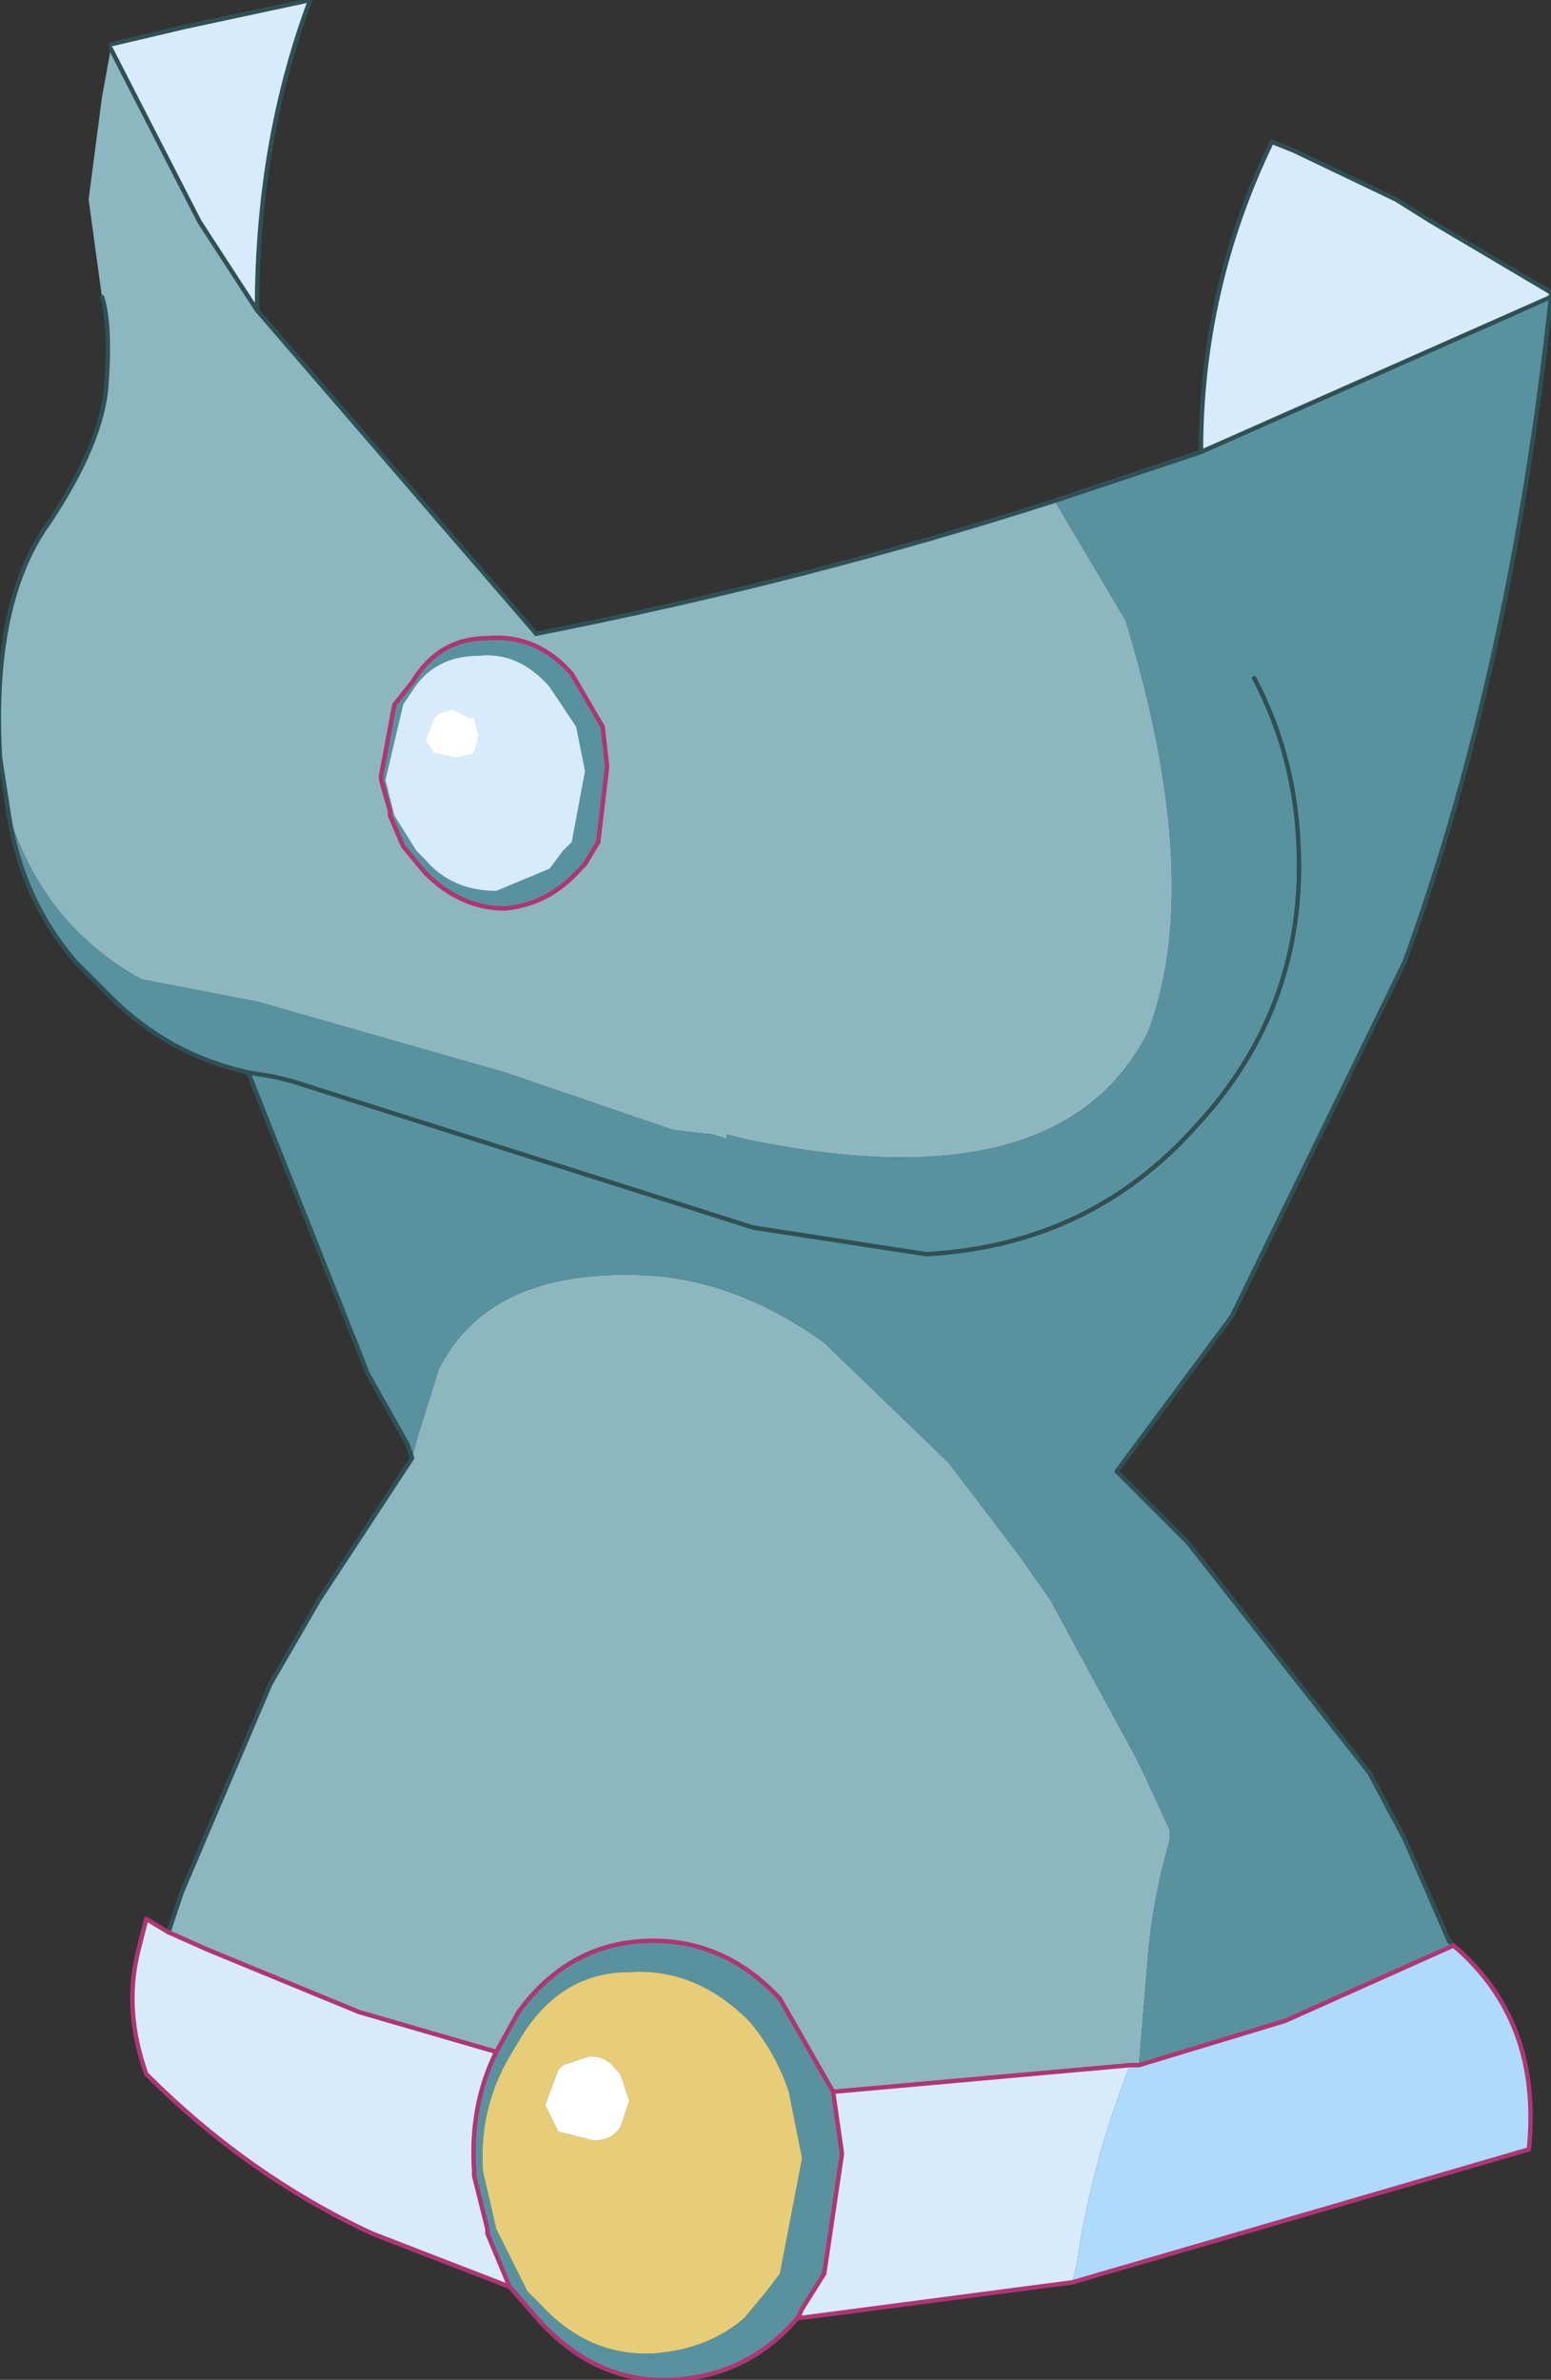 <?xml version="1.0" encoding="UTF-8" standalone="no"?>
<svg xmlns:xlink="http://www.w3.org/1999/xlink" height="26.85px" width="17.5px" xmlns="http://www.w3.org/2000/svg">
  <rect width="100%" height="100%" fill="#333333" stroke="none"/>
  <g transform="matrix(1.0, 0.0, 0.0, 1.0, 8.75, 10.5)">
    <path d="M0.65 13.1 L0.05 12.05 Q-0.6 11.35 -1.5 11.4 -2.35 11.45 -2.9 12.2 L-3.15 12.65 -4.7 12.2 -6.4 11.5 -6.85 11.3 -6.7 10.85 -5.7 8.5 -5.15 7.55 -4.1 5.95 -4.05 5.75 -3.8 4.95 Q-3.2 3.75 -1.3 3.9 -0.35 4.0 0.55 4.65 L1.95 6.0 2.75 7.05 3.1 7.55 4.05 9.3 4.15 9.5 4.45 10.15 4.45 10.25 Q4.25 10.95 4.2 11.6 L4.1 12.8 4.0 12.8 0.65 13.1 M-8.65 -1.3 L-8.75 -1.95 Q-8.85 -3.7 -8.2 -4.6 -7.6 -5.5 -7.55 -6.15 -7.5 -6.85 -7.6 -7.15 L-7.75 -8.25 -7.6 -9.4 -7.5 -9.95 -6.5 -8.0 -5.85 -7.0 -2.7 -3.35 Q0.35 -3.95 3.15 -4.85 L3.95 -3.5 Q4.85 -0.55 4.2 1.15 3.2 3.1 -0.35 2.35 L-0.55 2.3 -0.55 2.35 -0.7 2.3 -1.15 2.25 -3.05 1.6 -5.85 0.8 -7.15 0.55 Q-8.25 -0.05 -8.65 -1.3" fill="#8db7c0" fill-rule="evenodd" stroke="none"/>
    <path d="M8.75 -7.15 Q8.3 -2.95 7.1 0.35 L5.15 4.35 3.85 6.1 4.65 6.9 6.7 9.5 7.1 10.25 7.6 11.4 7.65 11.45 5.75 12.3 4.1 12.8 4.2 11.6 Q4.25 10.95 4.45 10.25 L4.45 10.15 4.15 9.5 4.05 9.3 3.1 7.55 2.75 7.05 1.95 6.0 0.55 4.65 Q-0.35 4.0 -1.3 3.9 -3.2 3.75 -3.8 4.95 L-4.05 5.75 -4.1 5.95 -4.15 5.8 -4.6 5.0 -5.95 1.6 Q-6.85 1.4 -7.5 0.75 L-7.9 0.35 Q-8.5 -0.35 -8.65 -1.3 -8.25 -0.05 -7.15 0.55 L-5.85 0.8 -3.05 1.6 -1.15 2.25 -0.7 2.3 -0.55 2.35 -0.55 2.3 -0.35 2.35 Q3.2 3.1 4.2 1.15 4.85 -0.55 3.95 -3.5 L3.15 -4.85 4.8 -5.4 8.75 -7.15 M5.4 -2.85 Q5.85 -2.0 5.9 -1.0 6.0 0.85 4.75 2.2 3.55 3.55 1.7 3.65 L-0.25 3.35 -5.45 1.7 -5.65 1.65 -5.95 1.6 -5.65 1.65 -5.45 1.7 -0.25 3.35 1.7 3.65 Q3.55 3.55 4.75 2.2 6.0 0.85 5.9 -1.0 5.85 -2.0 5.4 -2.85" fill="#59929f" fill-rule="evenodd" stroke="none"/>
    <path d="M5.6 -8.9 L5.85 -8.8 7.0 -8.25 7.4 -8.0 8.75 -7.2 8.75 -7.15 4.8 -5.4 Q4.8 -7.25 5.6 -8.9 M3.35 15.25 L0.3 15.65 0.3 15.55 0.55 15.15 0.75 13.8 0.65 13.1 4.0 12.8 Q3.55 13.95 3.4 15.05 L3.35 15.25 M-3.15 12.65 Q-3.45 13.25 -3.4 14.0 L-3.4 14.05 -3.25 14.65 -3.25 14.7 -3.0 15.3 -4.55 14.7 Q-5.95 14.05 -7.1 12.9 -7.35 12.2 -7.2 11.55 L-7.1 11.15 -6.85 11.3 -6.4 11.5 -4.7 12.2 -3.15 12.65 M-7.5 -9.95 L-7.5 -10.0 -6.65 -10.2 -5.25 -10.5 Q-5.85 -8.9 -5.85 -7.0 L-6.5 -8.0 -7.5 -9.95" fill="#d7ebfd" fill-rule="evenodd" stroke="none"/>
    <path d="M0.3 15.65 L0.25 15.65 0.3 15.55 0.3 15.65" fill="#de8db3" fill-rule="evenodd" stroke="none"/>
    <path d="M7.65 11.45 Q8.65 12.3 8.5 13.75 L3.35 15.25 3.4 15.05 Q3.55 13.95 4.0 12.8 L4.1 12.8 5.75 12.3 7.65 11.45" fill="#aedbfb" fill-rule="evenodd" stroke="none"/>
    <path d="M5.6 -8.9 L5.85 -8.8 7.0 -8.25 7.4 -8.0 8.75 -7.2 8.75 -7.15 Q8.3 -2.95 7.1 0.35 L5.15 4.35 3.85 6.1 4.65 6.9 6.7 9.5 7.1 10.25 7.6 11.4 7.65 11.45 M-6.85 11.3 L-6.7 10.85 -5.7 8.5 -5.15 7.55 -4.1 5.95 -4.15 5.8 -4.6 5.0 -5.95 1.6 Q-6.85 1.4 -7.5 0.75 L-7.9 0.35 Q-8.5 -0.35 -8.65 -1.3 L-8.75 -1.95 Q-8.85 -3.7 -8.2 -4.6 -7.6 -5.5 -7.55 -6.15 -7.5 -6.85 -7.6 -7.15 M-7.5 -10.0 L-6.65 -10.2 -5.25 -10.5 M-2.7 -3.35 Q0.35 -3.95 3.15 -4.85 L4.8 -5.4 8.75 -7.15 M-5.95 1.6 L-5.65 1.65 -5.45 1.7 -0.25 3.35 1.7 3.65 Q3.55 3.55 4.75 2.2 6.0 0.85 5.9 -1.0 5.85 -2.0 5.4 -2.85" fill="none" stroke="#305054" stroke-linecap="round" stroke-linejoin="round" stroke-width="0.05"/>
    <path d="M-5.25 -10.5 Q-5.85 -8.9 -5.85 -7.0 L-2.7 -3.35 M4.8 -5.4 Q4.8 -7.25 5.6 -8.9 M-7.5 -9.95 L-6.5 -8.0 -5.85 -7.0" fill="none" stroke="#305054" stroke-linecap="round" stroke-linejoin="round" stroke-width="0.05"/>
    <path d="M7.65 11.45 Q8.65 12.3 8.5 13.75 L3.35 15.25 0.3 15.65 0.25 15.65 M-3.0 15.3 L-4.55 14.7 Q-5.95 14.05 -7.1 12.9 -7.35 12.2 -7.2 11.55 L-7.1 11.15 -6.85 11.3 -6.4 11.5 -4.7 12.2 -3.15 12.65 M4.1 12.8 L5.75 12.3 7.65 11.45 M4.0 12.8 L0.65 13.1 M4.0 12.8 L4.1 12.8" fill="none" stroke="#b03573" stroke-linecap="round" stroke-linejoin="round" stroke-width="0.05"/>
    <path d="M0.75 13.8 L0.55 15.15 0.3 15.55 0.25 15.65 Q-0.3 16.3 -1.15 16.35 -2.0 16.4 -2.65 15.7 L-3.0 15.3 -3.25 14.7 -3.25 14.65 -3.4 14.05 -3.4 14.0 Q-3.45 13.25 -3.15 12.65 L-2.9 12.2 Q-2.35 11.45 -1.5 11.4 -0.6 11.35 0.05 12.05 L0.65 13.1 0.75 13.8 M0.05 15.15 L0.3 13.85 0.15 13.1 Q0.0 12.65 -0.3 12.3 -0.9 11.7 -1.65 11.75 -2.4 11.75 -2.85 12.45 L-3.0 12.7 Q-3.35 13.3 -3.3 14.0 L-3.15 14.65 -2.8 15.35 -2.65 15.5 Q-2.1 16.1 -1.35 16.05 -0.75 16.0 -0.35 15.65 L-0.1 15.35 0.05 15.15" fill="#59929f" fill-rule="evenodd" stroke="none"/>
    <path d="M0.05 15.15 L-0.1 15.35 -0.35 15.65 Q-0.75 16.0 -1.35 16.05 -2.1 16.1 -2.65 15.5 L-2.8 15.35 -3.15 14.65 -3.3 14.0 Q-3.35 13.3 -3.0 12.7 L-2.85 12.45 Q-2.4 11.75 -1.65 11.75 -0.9 11.7 -0.3 12.3 0.0 12.65 0.15 13.1 L0.3 13.85 0.05 15.15 M-2.45 13.55 L-2.05 13.65 Q-1.85 13.65 -1.75 13.5 L-1.65 13.2 -1.75 12.9 -1.8 12.85 Q-1.9 12.7 -2.1 12.7 L-2.4 12.8 -2.45 12.85 -2.6 13.25 -2.45 13.55" fill="#e7cd78" fill-rule="evenodd" stroke="none"/>
    <path d="M-2.45 13.55 L-2.6 13.25 -2.45 12.85 -2.4 12.8 -2.1 12.7 Q-1.9 12.7 -1.8 12.85 L-1.75 12.9 -1.65 13.2 -1.75 13.5 Q-1.85 13.65 -2.05 13.65 L-2.45 13.55" fill="#ffffff" fill-rule="evenodd" stroke="none"/>
    <path d="M0.75 13.8 L0.55 15.15 0.3 15.55 0.25 15.65 Q-0.3 16.3 -1.15 16.35 -2.0 16.4 -2.65 15.7 L-3.0 15.3 -3.25 14.7 -3.25 14.65 -3.4 14.05 -3.4 14.0 Q-3.45 13.25 -3.15 12.65 L-2.9 12.2 Q-2.35 11.45 -1.5 11.4 -0.6 11.35 0.05 12.05 L0.65 13.1 0.75 13.8 Z" fill="none" stroke="#b03573" stroke-linecap="round" stroke-linejoin="round" stroke-width="0.05"/>
    <path d="M-4.3 -2.55 L-4.1 -2.8 Q-3.8 -3.3 -3.25 -3.3 -2.7 -3.35 -2.3 -2.9 L-1.95 -2.3 -1.9 -1.85 -2.0 -1.0 -2.15 -0.75 -2.2 -0.7 Q-2.55 -0.3 -3.05 -0.25 -3.55 -0.25 -3.95 -0.65 L-4.2 -0.95 -4.35 -1.3 -4.35 -1.35 -4.45 -1.7 -4.45 -1.75 -4.3 -2.55 M-4.2 -2.55 L-4.4 -1.7 -4.3 -1.3 -4.05 -0.9 -3.95 -0.8 Q-3.65 -0.45 -3.15 -0.45 L-2.55 -0.7 -2.4 -0.9 -2.3 -1.0 -2.15 -1.8 -2.25 -2.3 -2.55 -2.75 Q-2.9 -3.15 -3.35 -3.1 -3.85 -3.1 -4.1 -2.7 L-4.2 -2.55" fill="#59929f" fill-rule="evenodd" stroke="none"/>
    <path d="M-3.45 -2.4 L-3.4 -2.4 -3.35 -2.2 -3.4 -2.0 -3.6 -1.95 -3.85 -2.0 -3.95 -2.15 -3.85 -2.4 -3.8 -2.45 -3.65 -2.5 -3.45 -2.4" fill="#ffffff" fill-rule="evenodd" stroke="none"/>
    <path d="M-3.45 -2.4 L-3.65 -2.5 -3.8 -2.45 -3.85 -2.4 -3.95 -2.15 -3.85 -2.0 -3.6 -1.95 -3.4 -2.0 -3.35 -2.2 -3.4 -2.4 -3.45 -2.4 M-4.2 -2.55 L-4.1 -2.7 Q-3.85 -3.1 -3.35 -3.1 -2.9 -3.15 -2.55 -2.75 L-2.25 -2.3 -2.15 -1.8 -2.3 -1.0 -2.4 -0.9 -2.55 -0.7 -3.15 -0.45 Q-3.65 -0.45 -3.95 -0.8 L-4.05 -0.9 -4.3 -1.3 -4.4 -1.7 -4.2 -2.55" fill="#d7ebfd" fill-rule="evenodd" stroke="none"/>
    <path d="M-4.3 -2.55 L-4.1 -2.8 Q-3.8 -3.3 -3.25 -3.3 -2.7 -3.35 -2.3 -2.9 L-1.95 -2.3 -1.9 -1.85 -2.0 -1.0 -2.15 -0.75 -2.2 -0.7 Q-2.55 -0.3 -3.05 -0.25 -3.55 -0.25 -3.95 -0.65 L-4.2 -0.95 -4.35 -1.3 -4.35 -1.35 -4.45 -1.7 -4.45 -1.75 -4.3 -2.55 Z" fill="none" stroke="#b03573" stroke-linecap="round" stroke-linejoin="round" stroke-width="0.05"/>
  </g>
</svg>
